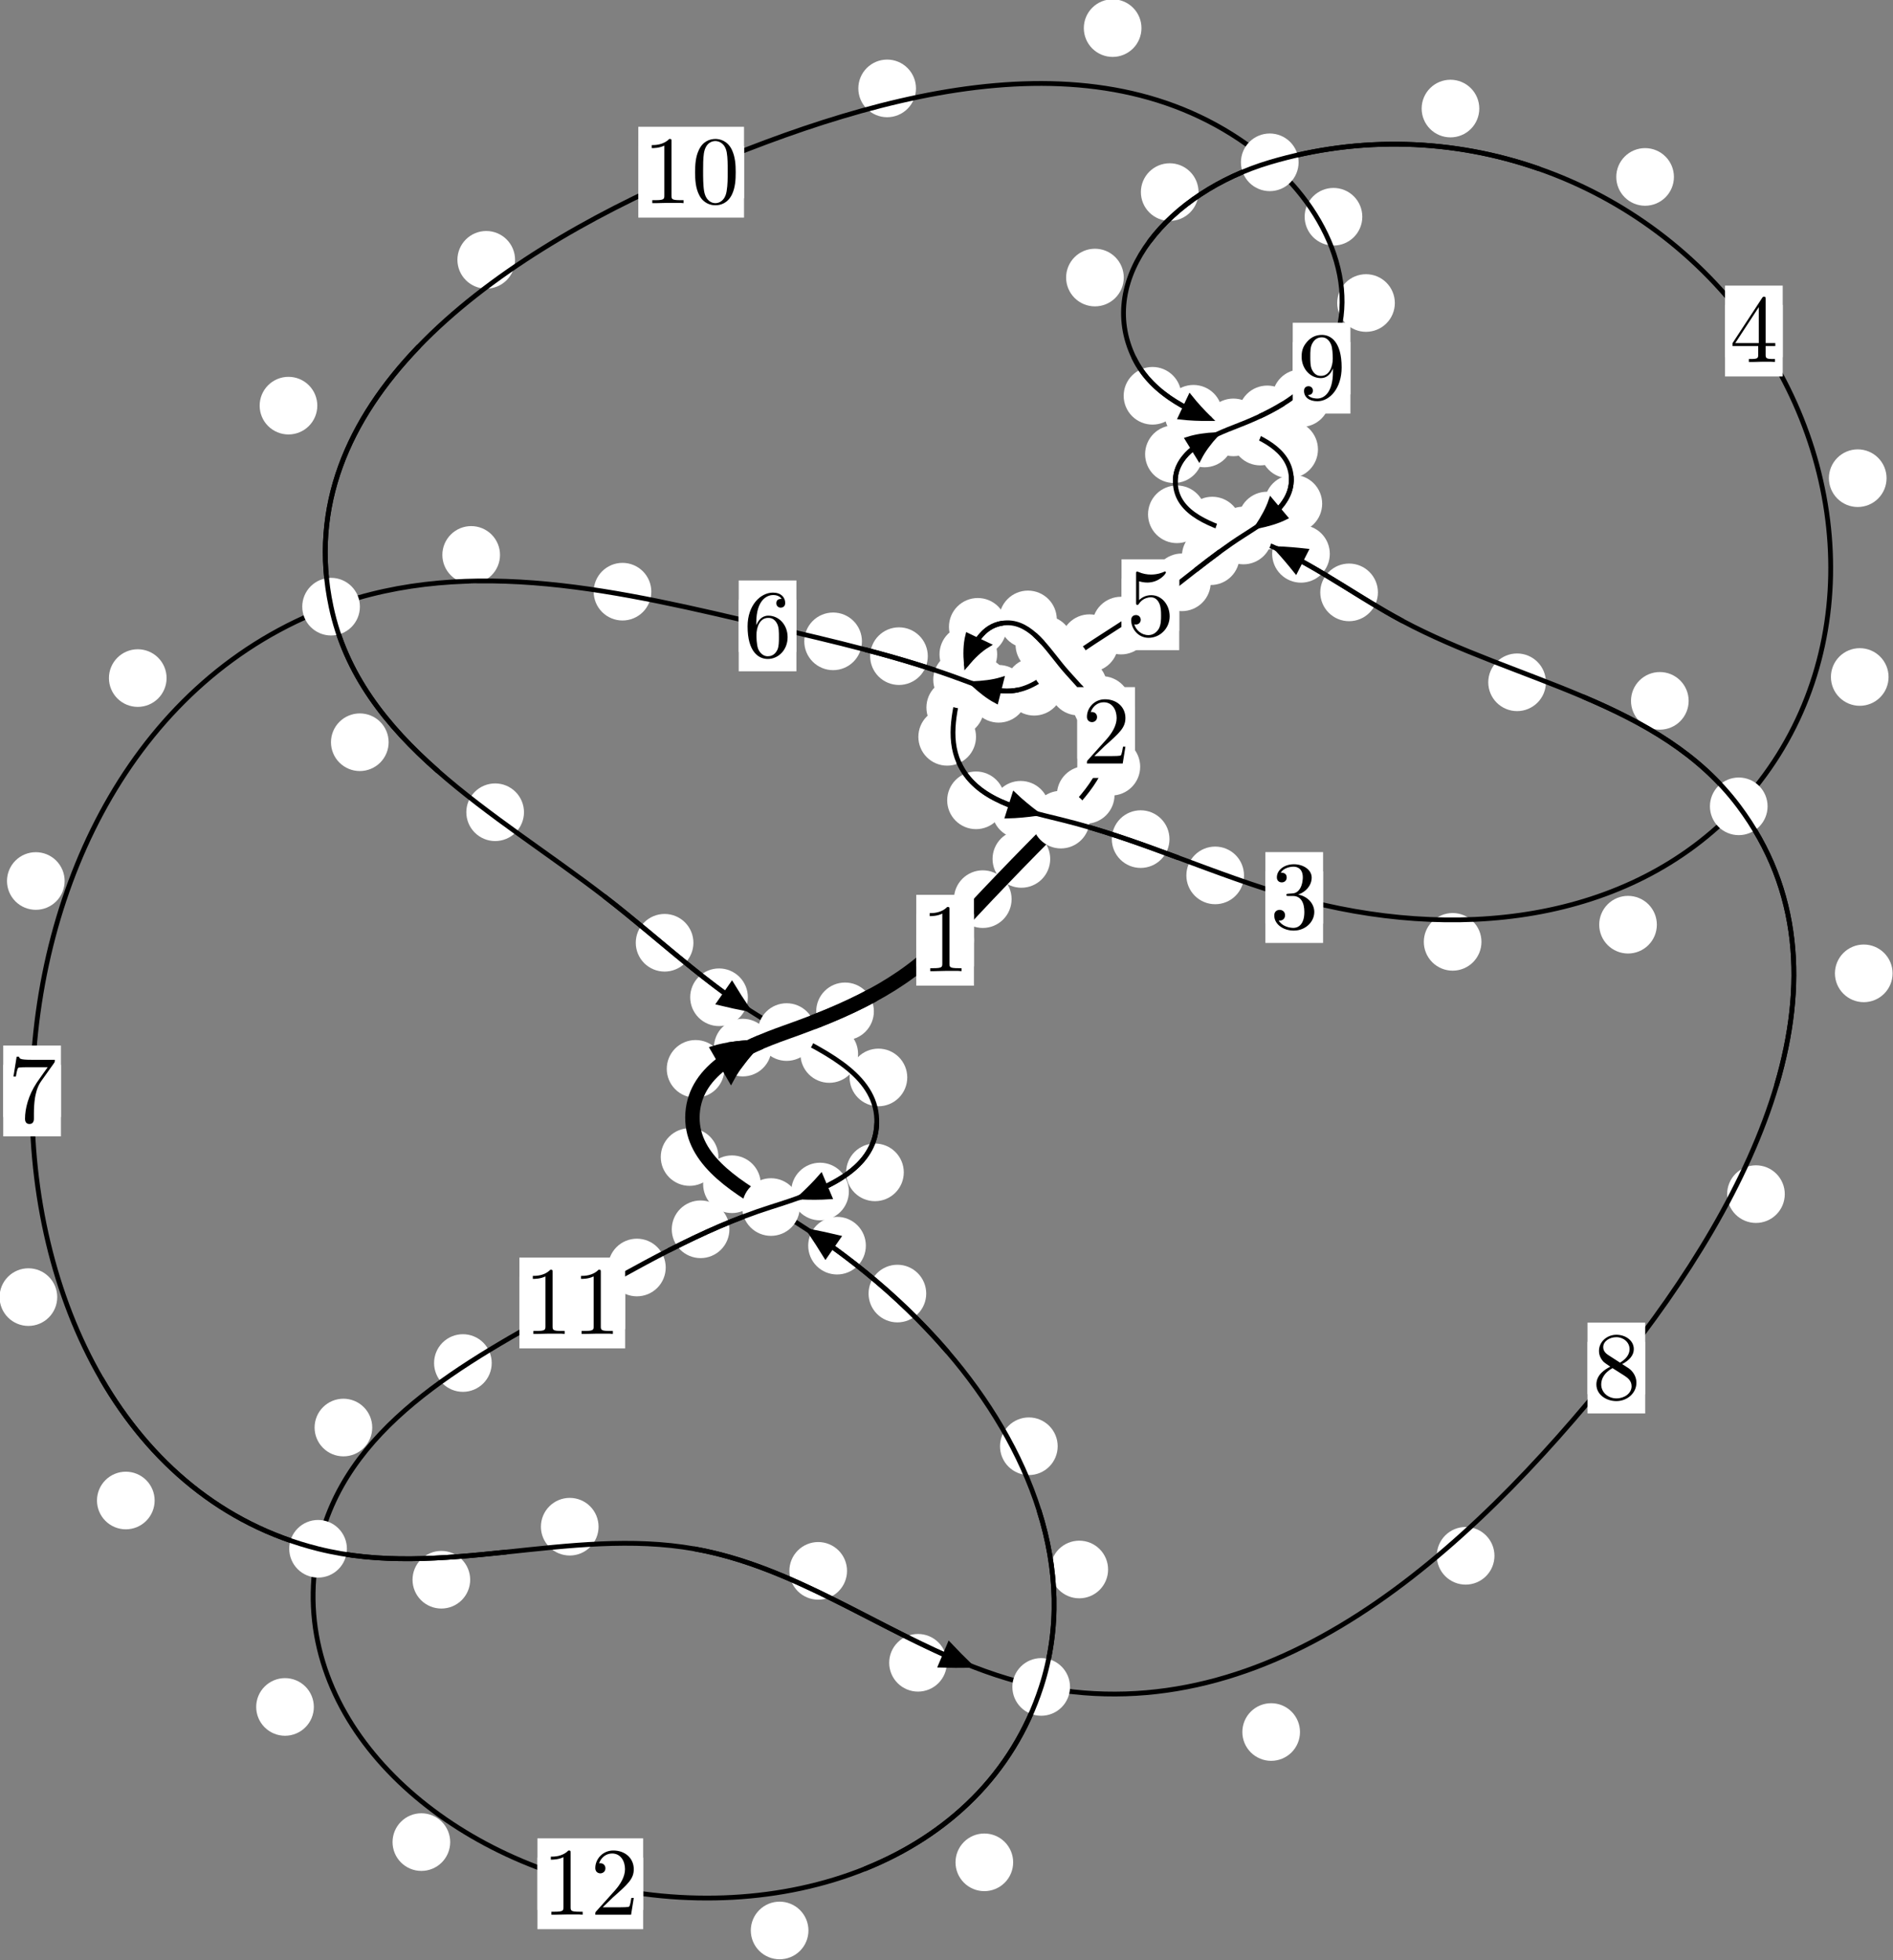 <?xml version="1.0"?>
<!-- Created by MetaPost 1.999 on 2021.07.05:2353 -->
<svg version="1.1" xmlns="http://www.w3.org/2000/svg" xmlns:xlink="http://www.w3.org/1999/xlink" width="196.279" height="203.267" viewBox="0 0 196.279 203.267">
<rect x="0" y="0" width="196.279" height="203.267" fill="#808080" stroke="none"/>
<!-- Original BoundingBox: -110.043610 -118.193024 86.235748 85.074417 -->
  <defs>
    <g transform="scale(0.01,0.01)" id="GLYPHcmr10_48">
      <path style="fill-rule: evenodd;" d="M460 -320C460 -400,455 -480,420 -554C374 -650,292 -666,250 -666C190 -666,117 -640,76 -547C44 -478,39 -400,39 -320C39 -245,43 -155,84 -79C127 2,200 22,249 22C303 22,379 1,423 -94C455 -163,460 -241,460 -320M249 -0C210 -0,151 -25,133 -121C122 -181,122 -273,122 -332C122 -396,122 -462,130 -516C149 -635,224 -644,249 -644C282 -644,348 -626,367 -527C377 -471,377 -395,377 -332C377 -257,377 -189,366 -125C351 -30,294 -0,249 -0"></path>
    </g>
    <g transform="scale(0.01,0.01)" id="GLYPHcmr10_49">
      <path style="fill-rule: evenodd;" d="M294 -640C294 -664,294 -666,271 -666C209 -602,121 -602,89 -602L89 -571C109 -571,168 -571,220 -597L220 -79C220 -43,217 -31,127 -31L95 -31L95 -0L257 -0L130 -3L217 -3L257 -3L297 -3L384 -3L419 -0L419 -31L387 -31C297 -31,294 -42,294 -79"></path>
    </g>
    <g transform="scale(0.01,0.01)" id="GLYPHcmr10_50">
      <path style="fill-rule: evenodd;" d="M127 -77L233 -180C389 -318,449 -372,449 -472C449 -586,359 -666,237 -666C124 -666,50 -574,50 -485C50 -429,100 -429,103 -429C120 -429,155 -441,155 -482C155 -508,137 -534,102 -534C94 -534,92 -534,89 -533C112 -598,166 -635,224 -635C315 -635,358 -554,358 -472C358 -392,308 -313,253 -251L61 -37C50 -26,50 -24,50 -0L421 -0L449 -174L424 -174C419 -144,412 -100,402 -85C395 -77,329 -77,307 -77"></path>
    </g>
    <g transform="scale(0.01,0.01)" id="GLYPHcmr10_51">
      <path style="fill-rule: evenodd;" d="M290 -352C372 -379,430 -449,430 -528C430 -610,342 -666,246 -666C145 -666,69 -606,69 -530C69 -497,91 -478,120 -478C151 -478,171 -500,171 -529C171 -579,124 -579,109 -579C140 -628,206 -641,242 -641C283 -641,338 -619,338 -529C338 -517,336 -459,310 -415C280 -367,246 -364,221 -363C213 -362,189 -360,182 -360C174 -359,167 -358,167 -348C167 -337,174 -337,191 -337L235 -337C317 -337,354 -269,354 -171C354 -35,285 -6,241 -6C198 -6,123 -23,88 -82C123 -77,154 -99,154 -137C154 -173,127 -193,98 -193C74 -193,42 -179,42 -135C42 -44,135 22,244 22C366 22,457 -69,457 -171C457 -253,394 -331,290 -352"></path>
    </g>
    <g transform="scale(0.01,0.01)" id="GLYPHcmr10_52">
      <path style="fill-rule: evenodd;" d="M294 -165L294 -78C294 -42,292 -31,218 -31L197 -31L197 -0L332 -0L238 -3L290 -3L332 -3L374 -3L427 -3L468 -0L468 -31L447 -31C373 -31,371 -42,371 -78L371 -165L471 -165L471 -196L371 -196L371 -651C371 -671,371 -677,355 -677C346 -677,343 -677,335 -665L28 -196L28 -165M300 -196L56 -196L300 -569"></path>
    </g>
    <g transform="scale(0.01,0.01)" id="GLYPHcmr10_53">
      <path style="fill-rule: evenodd;" d="M449 -201C449 -320,367 -420,259 -420C211 -420,168 -404,132 -369L132 -564C152 -558,185 -551,217 -551C340 -551,410 -642,410 -655C410 -661,407 -666,400 -666C399 -666,397 -666,392 -663C372 -654,323 -634,256 -634C216 -634,170 -641,123 -662C115 -665,113 -665,111 -665C101 -665,101 -657,101 -641L101 -345C101 -327,101 -319,115 -319C122 -319,124 -322,128 -328C139 -344,176 -398,257 -398C309 -398,334 -352,342 -334C358 -297,360 -258,360 -208C360 -173,360 -113,336 -71C312 -32,275 -6,229 -6C156 -6,99 -59,82 -118C85 -117,88 -116,99 -116C132 -116,149 -141,149 -165C149 -189,132 -214,99 -214C85 -214,50 -207,50 -161C50 -75,119 22,231 22C347 22,449 -74,449 -201"></path>
    </g>
    <g transform="scale(0.01,0.01)" id="GLYPHcmr10_54">
      <path style="fill-rule: evenodd;" d="M132 -328L132 -352C132 -605,256 -641,307 -641C331 -641,373 -635,395 -601C380 -601,340 -601,340 -556C340 -525,364 -510,386 -510C402 -510,432 -519,432 -558C432 -618,388 -666,305 -666C177 -666,42 -537,42 -316C42 -49,158 22,251 22C362 22,457 -72,457 -204C457 -331,368 -427,257 -427C189 -427,152 -376,132 -328M251 -6C188 -6,158 -66,152 -81C134 -128,134 -208,134 -226C134 -304,166 -404,256 -404C272 -404,318 -404,349 -342C367 -305,367 -254,367 -205C367 -157,367 -107,350 -71C320 -11,274 -6,251 -6"></path>
    </g>
    <g transform="scale(0.01,0.01)" id="GLYPHcmr10_55">
      <path style="fill-rule: evenodd;" d="M476 -609C485 -621,485 -623,485 -644L242 -644C120 -644,118 -657,114 -676L89 -676L56 -470L81 -470C84 -486,93 -549,106 -561C113 -567,191 -567,204 -567L411 -567C400 -551,321 -442,299 -409C209 -274,176 -135,176 -33C176 -23,176 22,222 22C268 22,268 -23,268 -33L268 -84C268 -139,271 -194,279 -248C283 -271,297 -357,341 -419"></path>
    </g>
    <g transform="scale(0.01,0.01)" id="GLYPHcmr10_56">
      <path style="fill-rule: evenodd;" d="M163 -457C117 -487,113 -521,113 -538C113 -599,178 -641,249 -641C322 -641,386 -589,386 -517C386 -460,347 -412,287 -377M309 -362C381 -399,430 -451,430 -517C430 -609,341 -666,250 -666C150 -666,69 -592,69 -499C69 -481,71 -436,113 -389C124 -377,161 -352,186 -335C128 -306,42 -250,42 -151C42 -45,144 22,249 22C362 22,457 -61,457 -168C457 -204,446 -249,408 -291C389 -312,373 -322,309 -362M209 -320L332 -242C360 -223,407 -193,407 -132C407 -58,332 -6,250 -6C164 -6,92 -68,92 -151C92 -209,124 -273,209 -320"></path>
    </g>
    <g transform="scale(0.01,0.01)" id="GLYPHcmr10_57">
      <path style="fill-rule: evenodd;" d="M367 -318L367 -286C367 -52,263 -6,205 -6C188 -6,134 -8,107 -42C151 -42,159 -71,159 -88C159 -119,135 -134,113 -134C97 -134,67 -125,67 -86C67 -19,121 22,206 22C335 22,457 -114,457 -329C457 -598,342 -666,253 -666C198 -666,149 -648,106 -603C65 -558,42 -516,42 -441C42 -316,130 -218,242 -218C303 -218,344 -260,367 -318M243 -241C227 -241,181 -241,150 -304C132 -341,132 -391,132 -440C132 -494,132 -541,153 -578C180 -628,218 -641,253 -641C299 -641,332 -607,349 -562C361 -530,365 -467,365 -421C365 -338,331 -241,243 -241"></path>
    </g>
  </defs>
  <path d="M104.889 93.248C104.889 92.455,104.574 91.695,104.014 91.135C103.454 90.574,102.693 90.259,101.901 90.259C101.108 90.259,100.348 90.574,99.787 91.135C99.227 91.695,98.912 92.455,98.912 93.248C98.912 94.041,99.227 94.801,99.787 95.361C100.348 95.922,101.108 96.237,101.901 96.237C102.693 96.237,103.454 95.922,104.014 95.361C104.574 94.801,104.889 94.041,104.889 93.248Z" style="fill: rgb(100%,100%,100%);stroke: none;"></path>
  <path d="M100.984 97.509C100.984 96.716,100.669 95.956,100.109 95.396C99.548 94.835,98.788 94.52,97.995 94.52C97.203 94.52,96.442 94.835,95.882 95.396C95.321 95.956,95.006 96.716,95.006 97.509C95.006 98.302,95.321 99.062,95.882 99.622C96.442 100.183,97.203 100.498,97.995 100.498C98.788 100.498,99.548 100.183,100.109 99.622C100.669 99.062,100.984 98.302,100.984 97.509Z" style="fill: rgb(100%,100%,100%);stroke: none;"></path>
  <path d="M115.562 82.438C115.562 81.646,115.248 80.886,114.687 80.325C114.127 79.765,113.366 79.45,112.574 79.45C111.781 79.45,111.021 79.765,110.46 80.325C109.9 80.886,109.585 81.646,109.585 82.438C109.585 83.231,109.9 83.991,110.46 84.552C111.021 85.112,111.781 85.427,112.574 85.427C113.366 85.427,114.127 85.112,114.687 84.552C115.248 83.991,115.562 83.231,115.562 82.438Z" style="fill: rgb(100%,100%,100%);stroke: none;"></path>
  <path d="M108.892 89.077C108.892 88.285,108.577 87.524,108.017 86.964C107.456 86.404,106.696 86.089,105.903 86.089C105.111 86.089,104.35 86.404,103.79 86.964C103.23 87.524,102.915 88.285,102.915 89.077C102.915 89.87,103.23 90.63,103.79 91.191C104.35 91.751,105.111 92.066,105.903 92.066C106.696 92.066,107.456 91.751,108.017 91.191C108.577 90.63,108.892 89.87,108.892 89.077Z" style="fill: rgb(100%,100%,100%);stroke: none;"></path>
  <path d="M117.244 73.112C117.244 72.32,116.93 71.559,116.369 70.999C115.809 70.439,115.048 70.124,114.256 70.124C113.463 70.124,112.703 70.439,112.142 70.999C111.582 71.559,111.267 72.32,111.267 73.112C111.267 73.905,111.582 74.665,112.142 75.226C112.703 75.786,113.463 76.101,114.256 76.101C115.048 76.101,115.809 75.786,116.369 75.226C116.93 74.665,117.244 73.905,117.244 73.112Z" style="fill: rgb(100%,100%,100%);stroke: none;"></path>
  <path d="M118.221 79.514C118.221 78.721,117.906 77.961,117.346 77.401C116.785 76.84,116.025 76.525,115.232 76.525C114.44 76.525,113.679 76.84,113.119 77.401C112.558 77.961,112.243 78.721,112.243 79.514C112.243 80.307,112.558 81.067,113.119 81.627C113.679 82.188,114.44 82.503,115.232 82.503C116.025 82.503,116.785 82.188,117.346 81.627C117.906 81.067,118.221 80.307,118.221 79.514Z" style="fill: rgb(100%,100%,100%);stroke: none;"></path>
  <path d="M111.276 66.85C111.276 66.058,110.961 65.297,110.401 64.737C109.84 64.177,109.08 63.862,108.288 63.862C107.495 63.862,106.735 64.177,106.174 64.737C105.614 65.297,105.299 66.058,105.299 66.85C105.299 67.643,105.614 68.403,106.174 68.964C106.735 69.524,107.495 69.839,108.288 69.839C109.08 69.839,109.84 69.524,110.401 68.964C110.961 68.403,111.276 67.643,111.276 66.85Z" style="fill: rgb(100%,100%,100%);stroke: none;"></path>
  <path d="M114.792 71.202C114.792 70.409,114.477 69.649,113.917 69.088C113.356 68.528,112.596 68.213,111.803 68.213C111.011 68.213,110.25 68.528,109.69 69.088C109.129 69.649,108.815 70.409,108.815 71.202C108.815 71.994,109.129 72.755,109.69 73.315C110.25 73.876,111.011 74.191,111.803 74.191C112.596 74.191,113.356 73.876,113.917 73.315C114.477 72.755,114.792 71.994,114.792 71.202Z" style="fill: rgb(100%,100%,100%);stroke: none;"></path>
  <path d="M104.372 65.008C104.372 64.215,104.057 63.455,103.497 62.895C102.936 62.334,102.176 62.019,101.384 62.019C100.591 62.019,99.831 62.334,99.27 62.895C98.71 63.455,98.395 64.215,98.395 65.008C98.395 65.801,98.71 66.561,99.27 67.121C99.831 67.682,100.591 67.997,101.384 67.997C102.176 67.997,102.936 67.682,103.497 67.121C104.057 66.561,104.372 65.801,104.372 65.008Z" style="fill: rgb(100%,100%,100%);stroke: none;"></path>
  <path d="M109.575 64.239C109.575 63.446,109.26 62.686,108.699 62.125C108.139 61.565,107.379 61.25,106.586 61.25C105.793 61.25,105.033 61.565,104.473 62.125C103.912 62.686,103.597 63.446,103.597 64.239C103.597 65.031,103.912 65.792,104.473 66.352C105.033 66.913,105.793 67.228,106.586 67.228C107.379 67.228,108.139 66.913,108.699 66.352C109.26 65.792,109.575 65.031,109.575 64.239Z" style="fill: rgb(100%,100%,100%);stroke: none;"></path>
  <path d="M102.034 73.375C102.034 72.582,101.719 71.822,101.159 71.261C100.598 70.701,99.838 70.386,99.045 70.386C98.253 70.386,97.493 70.701,96.932 71.261C96.372 71.822,96.057 72.582,96.057 73.375C96.057 74.167,96.372 74.928,96.932 75.488C97.493 76.049,98.253 76.363,99.045 76.363C99.838 76.363,100.598 76.049,101.159 75.488C101.719 74.928,102.034 74.167,102.034 73.375Z" style="fill: rgb(100%,100%,100%);stroke: none;"></path>
  <path d="M103.392 67.857C103.392 67.065,103.077 66.304,102.517 65.744C101.956 65.183,101.196 64.869,100.403 64.869C99.611 64.869,98.85 65.183,98.29 65.744C97.729 66.304,97.415 67.065,97.415 67.857C97.415 68.65,97.729 69.41,98.29 69.971C98.85 70.531,99.611 70.846,100.403 70.846C101.196 70.846,101.956 70.531,102.517 69.971C103.077 69.41,103.392 68.65,103.392 67.857Z" style="fill: rgb(100%,100%,100%);stroke: none;"></path>
  <path d="M104.188 83C104.188 82.207,103.873 81.447,103.313 80.887C102.752 80.326,101.992 80.011,101.199 80.011C100.407 80.011,99.647 80.326,99.086 80.887C98.526 81.447,98.211 82.207,98.211 83C98.211 83.793,98.526 84.553,99.086 85.113C99.647 85.674,100.407 85.989,101.199 85.989C101.992 85.989,102.752 85.674,103.313 85.113C103.873 84.553,104.188 83.793,104.188 83Z" style="fill: rgb(100%,100%,100%);stroke: none;"></path>
  <path d="M101.2 76.415C101.2 75.623,100.885 74.862,100.324 74.302C99.764 73.742,99.004 73.427,98.211 73.427C97.418 73.427,96.658 73.742,96.098 74.302C95.537 74.862,95.222 75.623,95.222 76.415C95.222 77.208,95.537 77.968,96.098 78.529C96.658 79.089,97.418 79.404,98.211 79.404C99.004 79.404,99.764 79.089,100.324 78.529C100.885 77.968,101.2 77.208,101.2 76.415Z" style="fill: rgb(100%,100%,100%);stroke: none;"></path>
  <path d="M121.259 87.023C121.259 86.23,120.944 85.47,120.383 84.909C119.823 84.349,119.063 84.034,118.27 84.034C117.477 84.034,116.717 84.349,116.157 84.909C115.596 85.47,115.281 86.23,115.281 87.023C115.281 87.815,115.596 88.576,116.157 89.136C116.717 89.697,117.477 90.011,118.27 90.011C119.063 90.011,119.823 89.697,120.383 89.136C120.944 88.576,121.259 87.815,121.259 87.023Z" style="fill: rgb(100%,100%,100%);stroke: none;"></path>
  <path d="M108.816 83.979C108.816 83.187,108.501 82.427,107.94 81.866C107.38 81.306,106.62 80.991,105.827 80.991C105.034 80.991,104.274 81.306,103.714 81.866C103.153 82.427,102.838 83.187,102.838 83.979C102.838 84.772,103.153 85.532,103.714 86.093C104.274 86.653,105.034 86.968,105.827 86.968C106.62 86.968,107.38 86.653,107.94 86.093C108.501 85.532,108.816 84.772,108.816 83.979Z" style="fill: rgb(100%,100%,100%);stroke: none;"></path>
  <path d="M153.608 97.678C153.608 96.885,153.293 96.125,152.733 95.564C152.172 95.004,151.412 94.689,150.619 94.689C149.827 94.689,149.067 95.004,148.506 95.564C147.946 96.125,147.631 96.885,147.631 97.678C147.631 98.47,147.946 99.231,148.506 99.791C149.067 100.352,149.827 100.667,150.619 100.667C151.412 100.667,152.172 100.352,152.733 99.791C153.293 99.231,153.608 98.47,153.608 97.678Z" style="fill: rgb(100%,100%,100%);stroke: none;"></path>
  <path d="M128.987 90.786C128.987 89.993,128.672 89.233,128.112 88.672C127.551 88.112,126.791 87.797,125.999 87.797C125.206 87.797,124.446 88.112,123.885 88.672C123.325 89.233,123.01 89.993,123.01 90.786C123.01 91.578,123.325 92.339,123.885 92.899C124.446 93.46,125.206 93.774,125.999 93.774C126.791 93.774,127.551 93.46,128.112 92.899C128.672 92.339,128.987 91.578,128.987 90.786Z" style="fill: rgb(100%,100%,100%);stroke: none;"></path>
  <path d="M195.82 70.208C195.82 69.416,195.505 68.656,194.945 68.095C194.385 67.535,193.624 67.22,192.832 67.22C192.039 67.22,191.279 67.535,190.718 68.095C190.158 68.656,189.843 69.416,189.843 70.208C189.843 71.001,190.158 71.761,190.718 72.322C191.279 72.882,192.039 73.197,192.832 73.197C193.624 73.197,194.385 72.882,194.945 72.322C195.505 71.761,195.82 71.001,195.82 70.208Z" style="fill: rgb(100%,100%,100%);stroke: none;"></path>
  <path d="M171.794 95.898C171.794 95.105,171.479 94.345,170.919 93.785C170.358 93.224,169.598 92.909,168.805 92.909C168.013 92.909,167.253 93.224,166.692 93.785C166.132 94.345,165.817 95.105,165.817 95.898C165.817 96.691,166.132 97.451,166.692 98.011C167.253 98.572,168.013 98.887,168.805 98.887C169.598 98.887,170.358 98.572,170.919 98.011C171.479 97.451,171.794 96.691,171.794 95.898Z" style="fill: rgb(100%,100%,100%);stroke: none;"></path>
  <path d="M173.564 18.349C173.564 17.557,173.249 16.796,172.688 16.236C172.128 15.675,171.368 15.36,170.575 15.36C169.782 15.36,169.022 15.675,168.462 16.236C167.901 16.796,167.586 17.557,167.586 18.349C167.586 19.142,167.901 19.902,168.462 20.463C169.022 21.023,169.782 21.338,170.575 21.338C171.368 21.338,172.128 21.023,172.688 20.463C173.249 19.902,173.564 19.142,173.564 18.349Z" style="fill: rgb(100%,100%,100%);stroke: none;"></path>
  <path d="M195.611 49.592C195.611 48.799,195.296 48.039,194.736 47.478C194.175 46.918,193.415 46.603,192.622 46.603C191.83 46.603,191.07 46.918,190.509 47.478C189.949 48.039,189.634 48.799,189.634 49.592C189.634 50.384,189.949 51.145,190.509 51.705C191.07 52.265,191.83 52.58,192.622 52.58C193.415 52.58,194.175 52.265,194.736 51.705C195.296 51.145,195.611 50.384,195.611 49.592Z" style="fill: rgb(100%,100%,100%);stroke: none;"></path>
  <path d="M124.272 19.92C124.272 19.128,123.957 18.368,123.396 17.807C122.836 17.247,122.076 16.932,121.283 16.932C120.49 16.932,119.73 17.247,119.17 17.807C118.609 18.368,118.294 19.128,118.294 19.92C118.294 20.713,118.609 21.473,119.17 22.034C119.73 22.594,120.49 22.909,121.283 22.909C122.076 22.909,122.836 22.594,123.396 22.034C123.957 21.473,124.272 20.713,124.272 19.92Z" style="fill: rgb(100%,100%,100%);stroke: none;"></path>
  <path d="M153.383 11.258C153.383 10.466,153.068 9.706,152.508 9.145C151.947 8.585,151.187 8.27,150.394 8.27C149.602 8.27,148.841 8.585,148.281 9.145C147.721 9.706,147.406 10.466,147.406 11.258C147.406 12.051,147.721 12.811,148.281 13.372C148.841 13.932,149.602 14.247,150.394 14.247C151.187 14.247,151.947 13.932,152.508 13.372C153.068 12.811,153.383 12.051,153.383 11.258Z" style="fill: rgb(100%,100%,100%);stroke: none;"></path>
  <path d="M122.489 41.046C122.489 40.254,122.174 39.493,121.613 38.933C121.053 38.372,120.293 38.057,119.5 38.057C118.707 38.057,117.947 38.372,117.387 38.933C116.826 39.493,116.511 40.254,116.511 41.046C116.511 41.839,116.826 42.599,117.387 43.16C117.947 43.72,118.707 44.035,119.5 44.035C120.293 44.035,121.053 43.72,121.613 43.16C122.174 42.599,122.489 41.839,122.489 41.046Z" style="fill: rgb(100%,100%,100%);stroke: none;"></path>
  <path d="M116.52 28.784C116.52 27.991,116.205 27.231,115.645 26.671C115.084 26.11,114.324 25.795,113.531 25.795C112.739 25.795,111.978 26.11,111.418 26.671C110.857 27.231,110.542 27.991,110.542 28.784C110.542 29.577,110.857 30.337,111.418 30.897C111.978 31.458,112.739 31.773,113.531 31.773C114.324 31.773,115.084 31.458,115.645 30.897C116.205 30.337,116.52 29.577,116.52 28.784Z" style="fill: rgb(100%,100%,100%);stroke: none;"></path>
  <path d="M133.665 45.276C133.665 44.484,133.35 43.723,132.79 43.163C132.229 42.602,131.469 42.288,130.676 42.288C129.884 42.288,129.123 42.602,128.563 43.163C128.002 43.723,127.688 44.484,127.688 45.276C127.688 46.069,128.002 46.829,128.563 47.39C129.123 47.95,129.884 48.265,130.676 48.265C131.469 48.265,132.229 47.95,132.79 47.39C133.35 46.829,133.665 46.069,133.665 45.276Z" style="fill: rgb(100%,100%,100%);stroke: none;"></path>
  <path d="M126.733 42.911C126.733 42.118,126.418 41.358,125.858 40.797C125.297 40.237,124.537 39.922,123.745 39.922C122.952 39.922,122.192 40.237,121.631 40.797C121.071 41.358,120.756 42.118,120.756 42.911C120.756 43.703,121.071 44.464,121.631 45.024C122.192 45.585,122.952 45.899,123.745 45.899C124.537 45.899,125.297 45.585,125.858 45.024C126.418 44.464,126.733 43.703,126.733 42.911Z" style="fill: rgb(100%,100%,100%);stroke: none;"></path>
  <path d="M137.091 52.237C137.091 51.444,136.776 50.684,136.216 50.124C135.655 49.563,134.895 49.248,134.102 49.248C133.31 49.248,132.55 49.563,131.989 50.124C131.429 50.684,131.114 51.444,131.114 52.237C131.114 53.03,131.429 53.79,131.989 54.35C132.55 54.911,133.31 55.226,134.102 55.226C134.895 55.226,135.655 54.911,136.216 54.35C136.776 53.79,137.091 53.03,137.091 52.237Z" style="fill: rgb(100%,100%,100%);stroke: none;"></path>
  <path d="M136.655 46.612C136.655 45.82,136.34 45.06,135.779 44.499C135.219 43.939,134.458 43.624,133.666 43.624C132.873 43.624,132.113 43.939,131.552 44.499C130.992 45.06,130.677 45.82,130.677 46.612C130.677 47.405,130.992 48.165,131.552 48.726C132.113 49.286,132.873 49.601,133.666 49.601C134.458 49.601,135.219 49.286,135.779 48.726C136.34 48.165,136.655 47.405,136.655 46.612Z" style="fill: rgb(100%,100%,100%);stroke: none;"></path>
  <path d="M128.525 57.682C128.525 56.89,128.211 56.129,127.65 55.569C127.09 55.008,126.329 54.693,125.537 54.693C124.744 54.693,123.984 55.008,123.423 55.569C122.863 56.129,122.548 56.89,122.548 57.682C122.548 58.475,122.863 59.235,123.423 59.796C123.984 60.356,124.744 60.671,125.537 60.671C126.329 60.671,127.09 60.356,127.65 59.796C128.211 59.235,128.525 58.475,128.525 57.682Z" style="fill: rgb(100%,100%,100%);stroke: none;"></path>
  <path d="M134.361 53.986C134.361 53.193,134.046 52.433,133.486 51.872C132.925 51.312,132.165 50.997,131.373 50.997C130.58 50.997,129.82 51.312,129.259 51.872C128.699 52.433,128.384 53.193,128.384 53.986C128.384 54.778,128.699 55.539,129.259 56.099C129.82 56.66,130.58 56.975,131.373 56.975C132.165 56.975,132.925 56.66,133.486 56.099C134.046 55.539,134.361 54.778,134.361 53.986Z" style="fill: rgb(100%,100%,100%);stroke: none;"></path>
  <path d="M119.226 64.878C119.226 64.085,118.911 63.325,118.351 62.765C117.79 62.204,117.03 61.889,116.237 61.889C115.445 61.889,114.685 62.204,114.124 62.765C113.564 63.325,113.249 64.085,113.249 64.878C113.249 65.671,113.564 66.431,114.124 66.991C114.685 67.552,115.445 67.867,116.237 67.867C117.03 67.867,117.79 67.552,118.351 66.991C118.911 66.431,119.226 65.671,119.226 64.878Z" style="fill: rgb(100%,100%,100%);stroke: none;"></path>
  <path d="M125.536 60.391C125.536 59.598,125.221 58.838,124.661 58.277C124.1 57.717,123.34 57.402,122.547 57.402C121.755 57.402,120.995 57.717,120.434 58.277C119.874 58.838,119.559 59.598,119.559 60.391C119.559 61.183,119.874 61.944,120.434 62.504C120.995 63.064,121.755 63.379,122.547 63.379C123.34 63.379,124.1 63.064,124.661 62.504C125.221 61.944,125.536 61.183,125.536 60.391Z" style="fill: rgb(100%,100%,100%);stroke: none;"></path>
  <path d="M111.595 70.036C111.595 69.244,111.28 68.484,110.719 67.923C110.159 67.363,109.399 67.048,108.606 67.048C107.813 67.048,107.053 67.363,106.493 67.923C105.932 68.484,105.617 69.244,105.617 70.036C105.617 70.829,105.932 71.589,106.493 72.15C107.053 72.71,107.813 73.025,108.606 73.025C109.399 73.025,110.159 72.71,110.719 72.15C111.28 71.589,111.595 70.829,111.595 70.036Z" style="fill: rgb(100%,100%,100%);stroke: none;"></path>
  <path d="M115.953 66.702C115.953 65.909,115.638 65.149,115.077 64.589C114.517 64.028,113.757 63.713,112.964 63.713C112.171 63.713,111.411 64.028,110.851 64.589C110.29 65.149,109.975 65.909,109.975 66.702C109.975 67.495,110.29 68.255,110.851 68.815C111.411 69.376,112.171 69.691,112.964 69.691C113.757 69.691,114.517 69.376,115.077 68.815C115.638 68.255,115.953 67.495,115.953 66.702Z" style="fill: rgb(100%,100%,100%);stroke: none;"></path>
  <path d="M106.534 71.952C106.534 71.159,106.219 70.399,105.659 69.839C105.098 69.278,104.338 68.963,103.545 68.963C102.753 68.963,101.993 69.278,101.432 69.839C100.872 70.399,100.557 71.159,100.557 71.952C100.557 72.745,100.872 73.505,101.432 74.065C101.993 74.626,102.753 74.941,103.545 74.941C104.338 74.941,105.098 74.626,105.659 74.065C106.219 73.505,106.534 72.745,106.534 71.952Z" style="fill: rgb(100%,100%,100%);stroke: none;"></path>
  <path d="M110.217 71.222C110.217 70.429,109.902 69.669,109.342 69.108C108.781 68.548,108.021 68.233,107.229 68.233C106.436 68.233,105.676 68.548,105.115 69.108C104.555 69.669,104.24 70.429,104.24 71.222C104.24 72.014,104.555 72.774,105.115 73.335C105.676 73.895,106.436 74.21,107.229 74.21C108.021 74.21,108.781 73.895,109.342 73.335C109.902 72.774,110.217 72.014,110.217 71.222Z" style="fill: rgb(100%,100%,100%);stroke: none;"></path>
  <path d="M96.2 68.048C96.2 67.255,95.885 66.495,95.324 65.934C94.764 65.374,94.004 65.059,93.211 65.059C92.418 65.059,91.658 65.374,91.098 65.934C90.537 66.495,90.222 67.255,90.222 68.048C90.222 68.84,90.537 69.6,91.098 70.161C91.658 70.721,92.418 71.036,93.211 71.036C94.004 71.036,94.764 70.721,95.324 70.161C95.885 69.6,96.2 68.84,96.2 68.048Z" style="fill: rgb(100%,100%,100%);stroke: none;"></path>
  <path d="M104.608 71.182C104.608 70.39,104.293 69.629,103.733 69.069C103.172 68.508,102.412 68.193,101.62 68.193C100.827 68.193,100.067 68.508,99.506 69.069C98.946 69.629,98.631 70.39,98.631 71.182C98.631 71.975,98.946 72.735,99.506 73.296C100.067 73.856,100.827 74.171,101.62 74.171C102.412 74.171,103.172 73.856,103.733 73.296C104.293 72.735,104.608 71.975,104.608 71.182Z" style="fill: rgb(100%,100%,100%);stroke: none;"></path>
  <path d="M67.533 61.361C67.533 60.569,67.218 59.809,66.658 59.248C66.097 58.688,65.337 58.373,64.544 58.373C63.752 58.373,62.991 58.688,62.431 59.248C61.871 59.809,61.556 60.569,61.556 61.361C61.556 62.154,61.871 62.914,62.431 63.475C62.991 64.035,63.752 64.35,64.544 64.35C65.337 64.35,66.097 64.035,66.658 63.475C67.218 62.914,67.533 62.154,67.533 61.361Z" style="fill: rgb(100%,100%,100%);stroke: none;"></path>
  <path d="M89.371 66.511C89.371 65.719,89.056 64.959,88.495 64.398C87.935 63.838,87.175 63.523,86.382 63.523C85.589 63.523,84.829 63.838,84.269 64.398C83.708 64.959,83.393 65.719,83.393 66.511C83.393 67.304,83.708 68.064,84.269 68.625C84.829 69.185,85.589 69.5,86.382 69.5C87.175 69.5,87.935 69.185,88.495 68.625C89.056 68.064,89.371 67.304,89.371 66.511Z" style="fill: rgb(100%,100%,100%);stroke: none;"></path>
  <path d="M17.273 70.322C17.273 69.529,16.958 68.769,16.397 68.208C15.837 67.648,15.077 67.333,14.284 67.333C13.491 67.333,12.731 67.648,12.171 68.208C11.61 68.769,11.295 69.529,11.295 70.322C11.295 71.114,11.61 71.874,12.171 72.435C12.731 72.995,13.491 73.31,14.284 73.31C15.077 73.31,15.837 72.995,16.397 72.435C16.958 71.874,17.273 71.114,17.273 70.322Z" style="fill: rgb(100%,100%,100%);stroke: none;"></path>
  <path d="M51.844 57.549C51.844 56.756,51.529 55.996,50.969 55.435C50.408 54.875,49.648 54.56,48.856 54.56C48.063 54.56,47.303 54.875,46.742 55.435C46.182 55.996,45.867 56.756,45.867 57.549C45.867 58.341,46.182 59.101,46.742 59.662C47.303 60.222,48.063 60.537,48.856 60.537C49.648 60.537,50.408 60.222,50.969 59.662C51.529 59.101,51.844 58.341,51.844 57.549Z" style="fill: rgb(100%,100%,100%);stroke: none;"></path>
  <path d="M5.934 134.52C5.934 133.728,5.619 132.967,5.058 132.407C4.498 131.846,3.738 131.531,2.945 131.531C2.152 131.531,1.392 131.846,0.832 132.407C0.271 132.967,-0.044 133.728,-0.044 134.52C-0.044 135.313,0.271 136.073,0.832 136.634C1.392 137.194,2.152 137.509,2.945 137.509C3.738 137.509,4.498 137.194,5.058 136.634C5.619 136.073,5.934 135.313,5.934 134.52Z" style="fill: rgb(100%,100%,100%);stroke: none;"></path>
  <path d="M6.702 91.366C6.702 90.574,6.387 89.813,5.827 89.253C5.267 88.692,4.506 88.378,3.714 88.378C2.921 88.378,2.161 88.692,1.6 89.253C1.04 89.813,0.725 90.574,0.725 91.366C0.725 92.159,1.04 92.919,1.6 93.48C2.161 94.04,2.921 94.355,3.714 94.355C4.506 94.355,5.267 94.04,5.827 93.48C6.387 92.919,6.702 92.159,6.702 91.366Z" style="fill: rgb(100%,100%,100%);stroke: none;"></path>
  <path d="M48.751 163.831C48.751 163.038,48.436 162.278,47.876 161.717C47.315 161.157,46.555 160.842,45.762 160.842C44.97 160.842,44.209 161.157,43.649 161.717C43.089 162.278,42.774 163.038,42.774 163.831C42.774 164.623,43.089 165.383,43.649 165.944C44.209 166.504,44.97 166.819,45.762 166.819C46.555 166.819,47.315 166.504,47.876 165.944C48.436 165.383,48.751 164.623,48.751 163.831Z" style="fill: rgb(100%,100%,100%);stroke: none;"></path>
  <path d="M16.034 155.614C16.034 154.821,15.719 154.061,15.158 153.5C14.598 152.94,13.838 152.625,13.045 152.625C12.252 152.625,11.492 152.94,10.932 153.5C10.371 154.061,10.056 154.821,10.056 155.614C10.056 156.406,10.371 157.167,10.932 157.727C11.492 158.288,12.252 158.602,13.045 158.602C13.838 158.602,14.598 158.288,15.158 157.727C15.719 157.167,16.034 156.406,16.034 155.614Z" style="fill: rgb(100%,100%,100%);stroke: none;"></path>
  <path d="M87.826 162.91C87.826 162.117,87.511 161.357,86.951 160.796C86.39 160.236,85.63 159.921,84.837 159.921C84.045 159.921,83.284 160.236,82.724 160.796C82.163 161.357,81.848 162.117,81.848 162.91C81.848 163.702,82.163 164.462,82.724 165.023C83.284 165.583,84.045 165.898,84.837 165.898C85.63 165.898,86.39 165.583,86.951 165.023C87.511 164.462,87.826 163.702,87.826 162.91Z" style="fill: rgb(100%,100%,100%);stroke: none;"></path>
  <path d="M62.063 158.331C62.063 157.538,61.748 156.778,61.188 156.217C60.628 155.657,59.867 155.342,59.075 155.342C58.282 155.342,57.522 155.657,56.961 156.217C56.401 156.778,56.086 157.538,56.086 158.331C56.086 159.123,56.401 159.884,56.961 160.444C57.522 161.004,58.282 161.319,59.075 161.319C59.867 161.319,60.628 161.004,61.188 160.444C61.748 159.884,62.063 159.123,62.063 158.331Z" style="fill: rgb(100%,100%,100%);stroke: none;"></path>
  <path d="M134.792 179.624C134.792 178.831,134.477 178.071,133.917 177.51C133.356 176.95,132.596 176.635,131.803 176.635C131.011 176.635,130.251 176.95,129.69 177.51C129.13 178.071,128.815 178.831,128.815 179.624C128.815 180.416,129.13 181.176,129.69 181.737C130.251 182.297,131.011 182.612,131.803 182.612C132.596 182.612,133.356 182.297,133.917 181.737C134.477 181.176,134.792 180.416,134.792 179.624Z" style="fill: rgb(100%,100%,100%);stroke: none;"></path>
  <path d="M98.175 172.444C98.175 171.651,97.86 170.891,97.299 170.33C96.739 169.77,95.979 169.455,95.186 169.455C94.393 169.455,93.633 169.77,93.073 170.33C92.512 170.891,92.197 171.651,92.197 172.444C92.197 173.236,92.512 173.996,93.073 174.557C93.633 175.117,94.393 175.432,95.186 175.432C95.979 175.432,96.739 175.117,97.299 174.557C97.86 173.996,98.175 173.236,98.175 172.444Z" style="fill: rgb(100%,100%,100%);stroke: none;"></path>
  <path d="M185.058 123.839C185.058 123.047,184.744 122.287,184.183 121.726C183.623 121.166,182.862 120.851,182.07 120.851C181.277 120.851,180.517 121.166,179.956 121.726C179.396 122.287,179.081 123.047,179.081 123.839C179.081 124.632,179.396 125.392,179.956 125.953C180.517 126.513,181.277 126.828,182.07 126.828C182.862 126.828,183.623 126.513,184.183 125.953C184.744 125.392,185.058 124.632,185.058 123.839Z" style="fill: rgb(100%,100%,100%);stroke: none;"></path>
  <path d="M154.955 161.348C154.955 160.555,154.64 159.795,154.079 159.234C153.519 158.674,152.759 158.359,151.966 158.359C151.173 158.359,150.413 158.674,149.853 159.234C149.292 159.795,148.977 160.555,148.977 161.348C148.977 162.14,149.292 162.9,149.853 163.461C150.413 164.021,151.173 164.336,151.966 164.336C152.759 164.336,153.519 164.021,154.079 163.461C154.64 162.9,154.955 162.14,154.955 161.348Z" style="fill: rgb(100%,100%,100%);stroke: none;"></path>
  <path d="M175.091 72.685C175.091 71.892,174.776 71.132,174.215 70.571C173.655 70.011,172.895 69.696,172.102 69.696C171.309 69.696,170.549 70.011,169.989 70.571C169.428 71.132,169.113 71.892,169.113 72.685C169.113 73.477,169.428 74.238,169.989 74.798C170.549 75.358,171.309 75.673,172.102 75.673C172.895 75.673,173.655 75.358,174.215 74.798C174.776 74.238,175.091 73.477,175.091 72.685Z" style="fill: rgb(100%,100%,100%);stroke: none;"></path>
  <path d="M196.236 100.944C196.236 100.151,195.921 99.391,195.36 98.831C194.8 98.27,194.04 97.955,193.247 97.955C192.454 97.955,191.694 98.27,191.134 98.831C190.573 99.391,190.258 100.151,190.258 100.944C190.258 101.737,190.573 102.497,191.134 103.057C191.694 103.618,192.454 103.933,193.247 103.933C194.04 103.933,194.8 103.618,195.36 103.057C195.921 102.497,196.236 101.737,196.236 100.944Z" style="fill: rgb(100%,100%,100%);stroke: none;"></path>
  <path d="M142.872 61.434C142.872 60.641,142.557 59.881,141.996 59.321C141.436 58.76,140.676 58.445,139.883 58.445C139.09 58.445,138.33 58.76,137.77 59.321C137.209 59.881,136.894 60.641,136.894 61.434C136.894 62.227,137.209 62.987,137.77 63.547C138.33 64.108,139.09 64.423,139.883 64.423C140.676 64.423,141.436 64.108,141.996 63.547C142.557 62.987,142.872 62.227,142.872 61.434Z" style="fill: rgb(100%,100%,100%);stroke: none;"></path>
  <path d="M160.291 70.759C160.291 69.966,159.976 69.206,159.415 68.646C158.855 68.085,158.094 67.77,157.302 67.77C156.509 67.77,155.749 68.085,155.188 68.646C154.628 69.206,154.313 69.966,154.313 70.759C154.313 71.552,154.628 72.312,155.188 72.872C155.749 73.433,156.509 73.748,157.302 73.748C158.094 73.748,158.855 73.433,159.415 72.872C159.976 72.312,160.291 71.552,160.291 70.759Z" style="fill: rgb(100%,100%,100%);stroke: none;"></path>
  <path d="M128.686 54.505C128.686 53.713,128.371 52.953,127.811 52.392C127.25 51.832,126.49 51.517,125.697 51.517C124.905 51.517,124.145 51.832,123.584 52.392C123.024 52.953,122.709 53.713,122.709 54.505C122.709 55.298,123.024 56.058,123.584 56.619C124.145 57.179,124.905 57.494,125.697 57.494C126.49 57.494,127.25 57.179,127.811 56.619C128.371 56.058,128.686 55.298,128.686 54.505Z" style="fill: rgb(100%,100%,100%);stroke: none;"></path>
  <path d="M137.884 57.438C137.884 56.645,137.569 55.885,137.009 55.325C136.448 54.764,135.688 54.449,134.895 54.449C134.103 54.449,133.343 54.764,132.782 55.325C132.222 55.885,131.907 56.645,131.907 57.438C131.907 58.231,132.222 58.991,132.782 59.551C133.343 60.112,134.103 60.427,134.895 60.427C135.688 60.427,136.448 60.112,137.009 59.551C137.569 58.991,137.884 58.231,137.884 57.438Z" style="fill: rgb(100%,100%,100%);stroke: none;"></path>
  <path d="M124.71 47.103C124.71 46.311,124.395 45.551,123.835 44.99C123.274 44.43,122.514 44.115,121.721 44.115C120.929 44.115,120.168 44.43,119.608 44.99C119.048 45.551,118.733 46.311,118.733 47.103C118.733 47.896,119.048 48.656,119.608 49.217C120.168 49.777,120.929 50.092,121.721 50.092C122.514 50.092,123.274 49.777,123.835 49.217C124.395 48.656,124.71 47.896,124.71 47.103Z" style="fill: rgb(100%,100%,100%);stroke: none;"></path>
  <path d="M125.014 53.337C125.014 52.544,124.699 51.784,124.138 51.223C123.578 50.663,122.818 50.348,122.025 50.348C121.232 50.348,120.472 50.663,119.912 51.223C119.351 51.784,119.036 52.544,119.036 53.337C119.036 54.129,119.351 54.889,119.912 55.45C120.472 56.01,121.232 56.325,122.025 56.325C122.818 56.325,123.578 56.01,124.138 55.45C124.699 54.889,125.014 54.129,125.014 53.337Z" style="fill: rgb(100%,100%,100%);stroke: none;"></path>
  <path d="M134.385 42.976C134.385 42.183,134.07 41.423,133.51 40.862C132.949 40.302,132.189 39.987,131.397 39.987C130.604 39.987,129.844 40.302,129.283 40.862C128.723 41.423,128.408 42.183,128.408 42.976C128.408 43.768,128.723 44.528,129.283 45.089C129.844 45.649,130.604 45.964,131.397 45.964C132.189 45.964,132.949 45.649,133.51 45.089C134.07 44.528,134.385 43.768,134.385 42.976Z" style="fill: rgb(100%,100%,100%);stroke: none;"></path>
  <path d="M127.885 45.471C127.885 44.678,127.57 43.918,127.009 43.358C126.449 42.797,125.689 42.482,124.896 42.482C124.103 42.482,123.343 42.797,122.783 43.358C122.222 43.918,121.907 44.678,121.907 45.471C121.907 46.264,122.222 47.024,122.783 47.584C123.343 48.145,124.103 48.46,124.896 48.46C125.689 48.46,126.449 48.145,127.009 47.584C127.57 47.024,127.885 46.264,127.885 45.471Z" style="fill: rgb(100%,100%,100%);stroke: none;"></path>
  <path d="M144.627 31.426C144.627 30.633,144.312 29.873,143.751 29.312C143.191 28.752,142.431 28.437,141.638 28.437C140.845 28.437,140.085 28.752,139.525 29.312C138.964 29.873,138.649 30.633,138.649 31.426C138.649 32.218,138.964 32.978,139.525 33.539C140.085 34.099,140.845 34.414,141.638 34.414C142.431 34.414,143.191 34.099,143.751 33.539C144.312 32.978,144.627 32.218,144.627 31.426Z" style="fill: rgb(100%,100%,100%);stroke: none;"></path>
  <path d="M137.898 41.292C137.898 40.5,137.583 39.74,137.023 39.179C136.462 38.619,135.702 38.304,134.909 38.304C134.117 38.304,133.356 38.619,132.796 39.179C132.235 39.74,131.92 40.5,131.92 41.292C131.92 42.085,132.235 42.845,132.796 43.406C133.356 43.966,134.117 44.281,134.909 44.281C135.702 44.281,136.462 43.966,137.023 43.406C137.583 42.845,137.898 42.085,137.898 41.292Z" style="fill: rgb(100%,100%,100%);stroke: none;"></path>
  <path d="M118.355 2.914C118.355 2.122,118.04 1.361,117.48 0.801C116.919 0.241,116.159 -0.074,115.367 -0.074C114.574 -0.074,113.814 0.241,113.253 0.801C112.693 1.361,112.378 2.122,112.378 2.914C112.378 3.707,112.693 4.467,113.253 5.028C113.814 5.588,114.574 5.903,115.367 5.903C116.159 5.903,116.919 5.588,117.48 5.028C118.04 4.467,118.355 3.707,118.355 2.914Z" style="fill: rgb(100%,100%,100%);stroke: none;"></path>
  <path d="M141.253 22.478C141.253 21.686,140.939 20.925,140.378 20.365C139.818 19.805,139.057 19.49,138.265 19.49C137.472 19.49,136.712 19.805,136.151 20.365C135.591 20.925,135.276 21.686,135.276 22.478C135.276 23.271,135.591 24.031,136.151 24.592C136.712 25.152,137.472 25.467,138.265 25.467C139.057 25.467,139.818 25.152,140.378 24.592C140.939 24.031,141.253 23.271,141.253 22.478Z" style="fill: rgb(100%,100%,100%);stroke: none;"></path>
  <path d="M53.406 26.945C53.406 26.152,53.091 25.392,52.531 24.832C51.97 24.271,51.21 23.956,50.417 23.956C49.625 23.956,48.864 24.271,48.304 24.832C47.743 25.392,47.428 26.152,47.428 26.945C47.428 27.738,47.743 28.498,48.304 29.058C48.864 29.619,49.625 29.934,50.417 29.934C51.21 29.934,51.97 29.619,52.531 29.058C53.091 28.498,53.406 27.738,53.406 26.945Z" style="fill: rgb(100%,100%,100%);stroke: none;"></path>
  <path d="M94.975 9.168C94.975 8.375,94.66 7.615,94.099 7.055C93.539 6.494,92.779 6.179,91.986 6.179C91.193 6.179,90.433 6.494,89.873 7.055C89.312 7.615,88.997 8.375,88.997 9.168C88.997 9.961,89.312 10.721,89.873 11.281C90.433 11.842,91.193 12.157,91.986 12.157C92.779 12.157,93.539 11.842,94.099 11.281C94.66 10.721,94.975 9.961,94.975 9.168Z" style="fill: rgb(100%,100%,100%);stroke: none;"></path>
  <path d="M40.296 76.975C40.296 76.182,39.981 75.422,39.421 74.861C38.86 74.301,38.1 73.986,37.307 73.986C36.514 73.986,35.754 74.301,35.194 74.861C34.633 75.422,34.318 76.182,34.318 76.975C34.318 77.767,34.633 78.528,35.194 79.088C35.754 79.648,36.514 79.963,37.307 79.963C38.1 79.963,38.86 79.648,39.421 79.088C39.981 78.528,40.296 77.767,40.296 76.975Z" style="fill: rgb(100%,100%,100%);stroke: none;"></path>
  <path d="M32.9 42.069C32.9 41.276,32.585 40.516,32.025 39.955C31.464 39.395,30.704 39.08,29.912 39.08C29.119 39.08,28.359 39.395,27.798 39.955C27.238 40.516,26.923 41.276,26.923 42.069C26.923 42.861,27.238 43.622,27.798 44.182C28.359 44.742,29.119 45.057,29.912 45.057C30.704 45.057,31.464 44.742,32.025 44.182C32.585 43.622,32.9 42.861,32.9 42.069Z" style="fill: rgb(100%,100%,100%);stroke: none;"></path>
  <path d="M71.898 97.772C71.898 96.979,71.583 96.219,71.023 95.658C70.462 95.098,69.702 94.783,68.91 94.783C68.117 94.783,67.357 95.098,66.796 95.658C66.236 96.219,65.921 96.979,65.921 97.772C65.921 98.564,66.236 99.325,66.796 99.885C67.357 100.446,68.117 100.761,68.91 100.761C69.702 100.761,70.462 100.446,71.023 99.885C71.583 99.325,71.898 98.564,71.898 97.772Z" style="fill: rgb(100%,100%,100%);stroke: none;"></path>
  <path d="M54.33 84.236C54.33 83.443,54.015 82.683,53.454 82.122C52.894 81.562,52.134 81.247,51.341 81.247C50.548 81.247,49.788 81.562,49.228 82.122C48.667 82.683,48.352 83.443,48.352 84.236C48.352 85.029,48.667 85.789,49.228 86.349C49.788 86.91,50.548 87.225,51.341 87.225C52.134 87.225,52.894 86.91,53.454 86.349C54.015 85.789,54.33 85.029,54.33 84.236Z" style="fill: rgb(100%,100%,100%);stroke: none;"></path>
  <path d="M88.972 109.308C88.972 108.515,88.657 107.755,88.097 107.194C87.536 106.634,86.776 106.319,85.983 106.319C85.191 106.319,84.43 106.634,83.87 107.194C83.309 107.755,82.995 108.515,82.995 109.308C82.995 110.1,83.309 110.86,83.87 111.421C84.43 111.981,85.191 112.296,85.983 112.296C86.776 112.296,87.536 111.981,88.097 111.421C88.657 110.86,88.972 110.1,88.972 109.308Z" style="fill: rgb(100%,100%,100%);stroke: none;"></path>
  <path d="M77.543 103.424C77.543 102.631,77.228 101.871,76.668 101.311C76.107 100.75,75.347 100.435,74.554 100.435C73.762 100.435,73.001 100.75,72.441 101.311C71.88 101.871,71.565 102.631,71.565 103.424C71.565 104.217,71.88 104.977,72.441 105.537C73.001 106.098,73.762 106.413,74.554 106.413C75.347 106.413,76.107 106.098,76.668 105.537C77.228 104.977,77.543 104.217,77.543 103.424Z" style="fill: rgb(100%,100%,100%);stroke: none;"></path>
  <path d="M93.711 121.582C93.711 120.789,93.396 120.029,92.836 119.469C92.275 118.908,91.515 118.593,90.722 118.593C89.93 118.593,89.17 118.908,88.609 119.469C88.049 120.029,87.734 120.789,87.734 121.582C87.734 122.375,88.049 123.135,88.609 123.695C89.17 124.256,89.93 124.571,90.722 124.571C91.515 124.571,92.275 124.256,92.836 123.695C93.396 123.135,93.711 122.375,93.711 121.582Z" style="fill: rgb(100%,100%,100%);stroke: none;"></path>
  <path d="M94.07 111.739C94.07 110.947,93.755 110.186,93.194 109.626C92.634 109.066,91.874 108.751,91.081 108.751C90.288 108.751,89.528 109.066,88.968 109.626C88.407 110.186,88.092 110.947,88.092 111.739C88.092 112.532,88.407 113.292,88.968 113.853C89.528 114.413,90.288 114.728,91.081 114.728C91.874 114.728,92.634 114.413,93.194 113.853C93.755 113.292,94.07 112.532,94.07 111.739Z" style="fill: rgb(100%,100%,100%);stroke: none;"></path>
  <path d="M75.631 127.486C75.631 126.693,75.316 125.933,74.756 125.373C74.195 124.812,73.435 124.497,72.642 124.497C71.85 124.497,71.09 124.812,70.529 125.373C69.969 125.933,69.654 126.693,69.654 127.486C69.654 128.279,69.969 129.039,70.529 129.599C71.09 130.16,71.85 130.475,72.642 130.475C73.435 130.475,74.195 130.16,74.756 129.599C75.316 129.039,75.631 128.279,75.631 127.486Z" style="fill: rgb(100%,100%,100%);stroke: none;"></path>
  <path d="M88.016 123.571C88.016 122.778,87.701 122.018,87.141 121.458C86.58 120.897,85.82 120.582,85.027 120.582C84.235 120.582,83.474 120.897,82.914 121.458C82.353 122.018,82.039 122.778,82.039 123.571C82.039 124.364,82.353 125.124,82.914 125.684C83.474 126.245,84.235 126.56,85.027 126.56C85.82 126.56,86.58 126.245,87.141 125.684C87.701 125.124,88.016 124.364,88.016 123.571Z" style="fill: rgb(100%,100%,100%);stroke: none;"></path>
  <path d="M50.985 141.357C50.985 140.564,50.67 139.804,50.11 139.243C49.549 138.683,48.789 138.368,47.996 138.368C47.204 138.368,46.444 138.683,45.883 139.243C45.323 139.804,45.008 140.564,45.008 141.357C45.008 142.149,45.323 142.909,45.883 143.47C46.444 144.03,47.204 144.345,47.996 144.345C48.789 144.345,49.549 144.03,50.11 143.47C50.67 142.909,50.985 142.149,50.985 141.357Z" style="fill: rgb(100%,100%,100%);stroke: none;"></path>
  <path d="M69.026 131.45C69.026 130.657,68.712 129.897,68.151 129.337C67.591 128.776,66.83 128.461,66.038 128.461C65.245 128.461,64.485 128.776,63.924 129.337C63.364 129.897,63.049 130.657,63.049 131.45C63.049 132.243,63.364 133.003,63.924 133.563C64.485 134.124,65.245 134.439,66.038 134.439C66.83 134.439,67.591 134.124,68.151 133.563C68.712 133.003,69.026 132.243,69.026 131.45Z" style="fill: rgb(100%,100%,100%);stroke: none;"></path>
  <path d="M32.541 177.022C32.541 176.229,32.226 175.469,31.666 174.909C31.105 174.348,30.345 174.033,29.553 174.033C28.76 174.033,28 174.348,27.439 174.909C26.879 175.469,26.564 176.229,26.564 177.022C26.564 177.815,26.879 178.575,27.439 179.135C28 179.696,28.76 180.011,29.553 180.011C30.345 180.011,31.105 179.696,31.666 179.135C32.226 178.575,32.541 177.815,32.541 177.022Z" style="fill: rgb(100%,100%,100%);stroke: none;"></path>
  <path d="M38.596 148.046C38.596 147.253,38.281 146.493,37.721 145.933C37.16 145.372,36.4 145.057,35.608 145.057C34.815 145.057,34.055 145.372,33.494 145.933C32.934 146.493,32.619 147.253,32.619 148.046C32.619 148.839,32.934 149.599,33.494 150.159C34.055 150.72,34.815 151.035,35.608 151.035C36.4 151.035,37.16 150.72,37.721 150.159C38.281 149.599,38.596 148.839,38.596 148.046Z" style="fill: rgb(100%,100%,100%);stroke: none;"></path>
  <path d="M83.825 200.204C83.825 199.412,83.51 198.651,82.95 198.091C82.389 197.53,81.629 197.216,80.836 197.216C80.044 197.216,79.284 197.53,78.723 198.091C78.163 198.651,77.848 199.412,77.848 200.204C77.848 200.997,78.163 201.757,78.723 202.318C79.284 202.878,80.044 203.193,80.836 203.193C81.629 203.193,82.389 202.878,82.95 202.318C83.51 201.757,83.825 200.997,83.825 200.204Z" style="fill: rgb(100%,100%,100%);stroke: none;"></path>
  <path d="M46.679 191.039C46.679 190.247,46.364 189.486,45.804 188.926C45.243 188.365,44.483 188.05,43.69 188.05C42.898 188.05,42.137 188.365,41.577 188.926C41.017 189.486,40.702 190.247,40.702 191.039C40.702 191.832,41.017 192.592,41.577 193.153C42.137 193.713,42.898 194.028,43.69 194.028C44.483 194.028,45.243 193.713,45.804 193.153C46.364 192.592,46.679 191.832,46.679 191.039Z" style="fill: rgb(100%,100%,100%);stroke: none;"></path>
  <path d="M114.894 162.768C114.894 161.976,114.579 161.215,114.019 160.655C113.459 160.095,112.698 159.78,111.906 159.78C111.113 159.78,110.353 160.095,109.792 160.655C109.232 161.215,108.917 161.976,108.917 162.768C108.917 163.561,109.232 164.321,109.792 164.882C110.353 165.442,111.113 165.757,111.906 165.757C112.698 165.757,113.459 165.442,114.019 164.882C114.579 164.321,114.894 163.561,114.894 162.768Z" style="fill: rgb(100%,100%,100%);stroke: none;"></path>
  <path d="M105.051 193.137C105.051 192.344,104.736 191.584,104.176 191.024C103.615 190.463,102.855 190.148,102.062 190.148C101.27 190.148,100.509 190.463,99.949 191.024C99.388 191.584,99.074 192.344,99.074 193.137C99.074 193.93,99.388 194.69,99.949 195.25C100.509 195.811,101.27 196.126,102.062 196.126C102.855 196.126,103.615 195.811,104.176 195.25C104.736 194.69,105.051 193.93,105.051 193.137Z" style="fill: rgb(100%,100%,100%);stroke: none;"></path>
  <path d="M96.037 134.152C96.037 133.36,95.722 132.6,95.161 132.039C94.601 131.479,93.841 131.164,93.048 131.164C92.255 131.164,91.495 131.479,90.935 132.039C90.374 132.6,90.059 133.36,90.059 134.152C90.059 134.945,90.374 135.705,90.935 136.266C91.495 136.826,92.255 137.141,93.048 137.141C93.841 137.141,94.601 136.826,95.161 136.266C95.722 135.705,96.037 134.945,96.037 134.152Z" style="fill: rgb(100%,100%,100%);stroke: none;"></path>
  <path d="M109.667 149.987C109.667 149.195,109.352 148.434,108.791 147.874C108.231 147.313,107.471 146.998,106.678 146.998C105.885 146.998,105.125 147.313,104.565 147.874C104.004 148.434,103.689 149.195,103.689 149.987C103.689 150.78,104.004 151.54,104.565 152.101C105.125 152.661,105.885 152.976,106.678 152.976C107.471 152.976,108.231 152.661,108.791 152.101C109.352 151.54,109.667 150.78,109.667 149.987Z" style="fill: rgb(100%,100%,100%);stroke: none;"></path>
  <path d="M78.883 122.814C78.883 122.022,78.568 121.261,78.008 120.701C77.447 120.14,76.687 119.825,75.894 119.825C75.102 119.825,74.342 120.14,73.781 120.701C73.221 121.261,72.906 122.022,72.906 122.814C72.906 123.607,73.221 124.367,73.781 124.928C74.342 125.488,75.102 125.803,75.894 125.803C76.687 125.803,77.447 125.488,78.008 124.928C78.568 124.367,78.883 123.607,78.883 122.814Z" style="fill: rgb(100%,100%,100%);stroke: none;"></path>
  <path d="M89.778 129.185C89.778 128.392,89.463 127.632,88.902 127.071C88.342 126.511,87.582 126.196,86.789 126.196C85.996 126.196,85.236 126.511,84.676 127.071C84.115 127.632,83.8 128.392,83.8 129.185C83.8 129.977,84.115 130.737,84.676 131.298C85.236 131.858,85.996 132.173,86.789 132.173C87.582 132.173,88.342 131.858,88.902 131.298C89.463 130.737,89.778 129.977,89.778 129.185Z" style="fill: rgb(100%,100%,100%);stroke: none;"></path>
  <path d="M75.111 110.849C75.111 110.056,74.796 109.296,74.236 108.735C73.675 108.175,72.915 107.86,72.122 107.86C71.33 107.86,70.569 108.175,70.009 108.735C69.449 109.296,69.134 110.056,69.134 110.849C69.134 111.641,69.449 112.401,70.009 112.962C70.569 113.522,71.33 113.837,72.122 113.837C72.915 113.837,73.675 113.522,74.236 112.962C74.796 112.401,75.111 111.641,75.111 110.849Z" style="fill: rgb(100%,100%,100%);stroke: none;"></path>
  <path d="M74.49 119.992C74.49 119.199,74.175 118.439,73.615 117.879C73.054 117.318,72.294 117.003,71.501 117.003C70.709 117.003,69.949 117.318,69.388 117.879C68.828 118.439,68.513 119.199,68.513 119.992C68.513 120.785,68.828 121.545,69.388 122.105C69.949 122.666,70.709 122.981,71.501 122.981C72.294 122.981,73.054 122.666,73.615 122.105C74.175 121.545,74.49 120.785,74.49 119.992Z" style="fill: rgb(100%,100%,100%);stroke: none;"></path>
  <path d="M90.609 104.885C90.609 104.092,90.294 103.332,89.734 102.772C89.173 102.211,88.413 101.896,87.62 101.896C86.828 101.896,86.067 102.211,85.507 102.772C84.946 103.332,84.631 104.092,84.631 104.885C84.631 105.678,84.946 106.438,85.507 106.998C86.067 107.559,86.828 107.874,87.62 107.874C88.413 107.874,89.173 107.559,89.734 106.998C90.294 106.438,90.609 105.678,90.609 104.885Z" style="fill: rgb(100%,100%,100%);stroke: none;"></path>
  <path d="M80.002 108.644C80.002 107.851,79.687 107.091,79.127 106.53C78.566 105.97,77.806 105.655,77.013 105.655C76.221 105.655,75.461 105.97,74.9 106.53C74.34 107.091,74.025 107.851,74.025 108.644C74.025 109.436,74.34 110.197,74.9 110.757C75.461 111.318,76.221 111.632,77.013 111.632C77.806 111.632,78.566 111.318,79.127 110.757C79.687 110.197,80.002 109.436,80.002 108.644Z" style="fill: rgb(100%,100%,100%);stroke: none;"></path>
  <path d="M97.995 97.509C101.901 93.248,105.903 89.077,110 85C112.574 82.438,115.232 79.514,114.692 75.971C114.256 73.112,111.803 71.202,110 68.97C108.288 66.85,106.586 64.239,103.946 64.629C101.384 65.008,100.403 67.857,99.756 70.487C99.045 73.375,98.211 76.415,99.441 79.126C101.199 83,105.827 83.979,110 85C118.27 87.023,125.999 90.786,134.195 93.08C150.619 97.678,168.805 95.898,180.286 83.622C192.832 70.208,192.622 49.592,181.853 34.331C170.575 18.349,150.394 11.258,131.658 16.833C121.283 19.92,113.531 28.784,117.592 37.127C119.5 41.046,123.745 42.911,127.885 44.324C130.676 45.276,133.666 46.612,133.885 49.434C134.102 52.237,131.373 53.986,128.927 55.535C125.537 57.682,122.547 60.391,119.278 62.716C116.237 64.878,112.964 66.702,110 68.97C108.606 70.036,107.229 71.222,105.501 71.564C103.545 71.952,101.62 71.182,99.756 70.487C93.211 68.048,86.382 66.511,79.586 64.909C64.544 61.361,48.856 57.549,34.329 62.916C14.284 70.322,3.714 91.366,3.326 113.139C2.945 134.52,13.045 155.614,32.98 160.62C45.762 163.831,59.075 158.331,72.015 160.631C84.837 162.91,95.186 172.444,107.958 174.948C131.803 179.624,151.966 161.348,167.594 141.875C182.07 123.839,193.247 100.944,180.286 83.622C172.102 72.685,157.302 70.759,145.395 64.385C139.883 61.434,134.895 57.438,128.927 55.535C125.697 54.505,122.025 53.337,121.868 50.12C121.721 47.103,124.896 45.471,127.885 44.324C131.397 42.976,134.909 41.292,137.031 38.182C141.638 31.426,138.265 22.478,131.658 16.833C115.367 2.914,91.986 9.168,71.664 17.859C50.417 26.945,29.912 42.069,34.329 62.916C37.307 76.975,51.341 84.236,62.676 92.969C68.91 97.772,74.554 103.424,81.562 107.032C85.983 109.308,91.081 111.739,90.906 116.532C90.722 121.582,85.027 123.571,79.939 125.179C72.642 127.486,66.038 131.45,59.336 135.13C47.996 141.357,35.608 148.046,32.98 160.62C29.553 177.022,43.69 191.039,61.206 195.361C80.836 200.204,102.062 193.137,107.958 174.948C111.906 162.768,106.678 149.987,98.225 140.167C93.048 134.152,86.789 129.185,79.939 125.179C75.894 122.814,71.501 119.992,71.809 115.469C72.122 110.849,77.013 108.644,81.562 107.032C87.62 104.885,93.646 102.254,97.995 97.509" style="stroke:rgb(0%,0%,0%); stroke-width: 0.498;stroke-linecap: round;stroke-linejoin: round;stroke-miterlimit: 10;fill: none;"></path>
  <path d="M97.995 97.509C101.901 93.248,105.903 89.077,110 85" style="stroke:rgb(0%,0%,0%); stroke-width: 1.494;stroke-linecap: round;stroke-linejoin: round;stroke-miterlimit: 10;fill: none;"></path>
  <path d="M79.939 125.179C75.894 122.814,71.501 119.992,71.809 115.469C72.122 110.849,77.013 108.644,81.562 107.032C87.62 104.885,93.646 102.254,97.995 97.509" style="stroke:rgb(0%,0%,0%); stroke-width: 1.494;stroke-linecap: round;stroke-linejoin: round;stroke-miterlimit: 10;fill: none;"></path>
  <path d="M112.989 85C112.989 84.207,112.674 83.447,112.113 82.887C111.553 82.326,110.793 82.011,110 82.011C109.207 82.011,108.447 82.326,107.887 82.887C107.326 83.447,107.011 84.207,107.011 85C107.011 85.793,107.326 86.553,107.887 87.113C108.447 87.674,109.207 87.989,110 87.989C110.793 87.989,111.553 87.674,112.113 87.113C112.674 86.553,112.989 85.793,112.989 85Z" style="fill: rgb(100%,100%,100%);stroke: none;"></path>
  <path d="M103.815 83.133C105.713 83.99,107.914 84.49,110 85C114.135 86.011,118.135 87.458,122.125 88.938" style="stroke:rgb(0%,0%,0%); stroke-width: 0.498;stroke-linecap: round;stroke-linejoin: round;stroke-miterlimit: 10;fill: none;"></path>
  <path d="M102.745 70.487C102.745 69.695,102.43 68.935,101.869 68.374C101.309 67.814,100.549 67.499,99.756 67.499C98.963 67.499,98.203 67.814,97.643 68.374C97.082 68.935,96.767 69.695,96.767 70.487C96.767 71.28,97.082 72.04,97.643 72.601C98.203 73.161,98.963 73.476,99.756 73.476C100.549 73.476,101.309 73.161,101.869 72.601C102.43 72.04,102.745 71.28,102.745 70.487Z" style="fill: rgb(100%,100%,100%);stroke: none;"></path>
  <path d="M102.594 71.432C101.635 71.201,100.688 70.835,99.756 70.487C96.484 69.268,93.14 68.274,89.765 67.384" style="stroke:rgb(0%,0%,0%); stroke-width: 0.498;stroke-linecap: round;stroke-linejoin: round;stroke-miterlimit: 10;fill: none;"></path>
  <path d="M183.275 83.622C183.275 82.83,182.96 82.07,182.399 81.509C181.839 80.949,181.079 80.634,180.286 80.634C179.493 80.634,178.733 80.949,178.173 81.509C177.612 82.07,177.297 82.83,177.297 83.622C177.297 84.415,177.612 85.175,178.173 85.736C178.733 86.296,179.493 86.611,180.286 86.611C181.079 86.611,181.839 86.296,182.399 85.736C182.96 85.175,183.275 84.415,183.275 83.622Z" style="fill: rgb(100%,100%,100%);stroke: none;"></path>
  <path d="M184.229 112.481C187.212 102.337,186.767 92.283,180.286 83.622C176.194 78.154,170.448 74.938,164.237 72.292" style="stroke:rgb(0%,0%,0%); stroke-width: 0.498;stroke-linecap: round;stroke-linejoin: round;stroke-miterlimit: 10;fill: none;"></path>
  <path d="M130.874 44.324C130.874 43.531,130.559 42.771,129.998 42.21C129.438 41.65,128.678 41.335,127.885 41.335C127.092 41.335,126.332 41.65,125.772 42.21C125.211 42.771,124.896 43.531,124.896 44.324C124.896 45.116,125.211 45.876,125.772 46.437C126.332 46.997,127.092 47.312,127.885 47.312C128.678 47.312,129.438 46.997,129.998 46.437C130.559 45.876,130.874 45.116,130.874 44.324Z" style="fill: rgb(100%,100%,100%);stroke: none;"></path>
  <path d="M123.701 46.521C124.85 45.592,126.39 44.897,127.885 44.324C129.641 43.65,131.397 42.892,132.979 41.914" style="stroke:rgb(0%,0%,0%); stroke-width: 0.498;stroke-linecap: round;stroke-linejoin: round;stroke-miterlimit: 10;fill: none;"></path>
  <path d="M112.989 68.97C112.989 68.177,112.674 67.417,112.113 66.856C111.553 66.296,110.793 65.981,110 65.981C109.207 65.981,108.447 66.296,107.887 66.856C107.326 67.417,107.011 68.177,107.011 68.97C107.011 69.762,107.326 70.523,107.887 71.083C108.447 71.644,109.207 71.959,110 71.959C110.793 71.959,111.553 71.644,112.113 71.083C112.674 70.523,112.989 69.762,112.989 68.97Z" style="fill: rgb(100%,100%,100%);stroke: none;"></path>
  <path d="M112.859 72.235C111.966 71.121,110.902 70.086,110 68.97C109.144 67.91,108.29 66.727,107.321 65.858" style="stroke:rgb(0%,0%,0%); stroke-width: 0.498;stroke-linecap: round;stroke-linejoin: round;stroke-miterlimit: 10;fill: none;"></path>
  <path d="M37.317 62.916C37.317 62.123,37.002 61.363,36.442 60.802C35.881 60.242,35.121 59.927,34.329 59.927C33.536 59.927,32.776 60.242,32.215 60.802C31.655 61.363,31.34 62.123,31.34 62.916C31.34 63.708,31.655 64.469,32.215 65.029C32.776 65.59,33.536 65.905,34.329 65.905C35.121 65.905,35.881 65.59,36.442 65.029C37.002 64.469,37.317 63.708,37.317 62.916Z" style="fill: rgb(100%,100%,100%);stroke: none;"></path>
  <path d="M43.372 35.977C36.142 43.5,32.12 52.492,34.329 62.916C35.818 69.945,40.071 75.275,45.369 79.939" style="stroke:rgb(0%,0%,0%); stroke-width: 0.498;stroke-linecap: round;stroke-linejoin: round;stroke-miterlimit: 10;fill: none;"></path>
  <path d="M110.947 174.948C110.947 174.155,110.632 173.395,110.071 172.835C109.511 172.274,108.751 171.959,107.958 171.959C107.165 171.959,106.405 172.274,105.845 172.835C105.284 173.395,104.969 174.155,104.969 174.948C104.969 175.741,105.284 176.501,105.845 177.061C106.405 177.622,107.165 177.937,107.958 177.937C108.751 177.937,109.511 177.622,110.071 177.061C110.632 176.501,110.947 175.741,110.947 174.948Z" style="fill: rgb(100%,100%,100%);stroke: none;"></path>
  <path d="M89.732 193.792C98.23 190.356,105.01 184.042,107.958 174.948C109.932 168.858,109.612 162.618,107.742 156.673" style="stroke:rgb(0%,0%,0%); stroke-width: 0.498;stroke-linecap: round;stroke-linejoin: round;stroke-miterlimit: 10;fill: none;"></path>
  <path d="M131.915 55.535C131.915 54.742,131.6 53.982,131.04 53.422C130.48 52.861,129.719 52.546,128.927 52.546C128.134 52.546,127.374 52.861,126.813 53.422C126.253 53.982,125.938 54.742,125.938 55.535C125.938 56.328,126.253 57.088,126.813 57.648C127.374 58.209,128.134 58.524,128.927 58.524C129.719 58.524,130.48 58.209,131.04 57.648C131.6 57.088,131.915 56.328,131.915 55.535Z" style="fill: rgb(100%,100%,100%);stroke: none;"></path>
  <path d="M132.405 52.955C131.444 53.936,130.15 54.76,128.927 55.535C127.232 56.609,125.637 57.823,124.057 59.059" style="stroke:rgb(0%,0%,0%); stroke-width: 0.498;stroke-linecap: round;stroke-linejoin: round;stroke-miterlimit: 10;fill: none;"></path>
  <path d="M134.647 16.833C134.647 16.041,134.332 15.281,133.771 14.72C133.211 14.16,132.451 13.845,131.658 13.845C130.865 13.845,130.105 14.16,129.544 14.72C128.984 15.281,128.669 16.041,128.669 16.833C128.669 17.626,128.984 18.386,129.544 18.947C130.105 19.507,130.865 19.822,131.658 19.822C132.451 19.822,133.211 19.507,133.771 18.947C134.332 18.386,134.647 17.626,134.647 16.833Z" style="fill: rgb(100%,100%,100%);stroke: none;"></path>
  <path d="M159.552 17.498C150.755 14.425,141.026 14.046,131.658 16.833C126.47 18.377,121.939 21.365,119.212 25.009" style="stroke:rgb(0%,0%,0%); stroke-width: 0.498;stroke-linecap: round;stroke-linejoin: round;stroke-miterlimit: 10;fill: none;"></path>
  <path d="M84.551 107.032C84.551 106.239,84.236 105.479,83.676 104.918C83.115 104.358,82.355 104.043,81.562 104.043C80.77 104.043,80.01 104.358,79.449 104.918C78.889 105.479,78.574 106.239,78.574 107.032C78.574 107.824,78.889 108.585,79.449 109.145C80.01 109.706,80.77 110.021,81.562 110.021C82.355 110.021,83.115 109.706,83.676 109.145C84.236 108.585,84.551 107.824,84.551 107.032Z" style="fill: rgb(100%,100%,100%);stroke: none;"></path>
  <path d="M75.097 110.122C76.928 108.792,79.288 107.838,81.562 107.032C84.591 105.958,87.612 104.764,90.42 103.245" style="stroke:rgb(0%,0%,0%); stroke-width: 1.494;stroke-linecap: round;stroke-linejoin: round;stroke-miterlimit: 10;fill: none;"></path>
  <path d="M35.969 160.62C35.969 159.828,35.654 159.067,35.093 158.507C34.533 157.946,33.773 157.632,32.98 157.632C32.187 157.632,31.427 157.946,30.867 158.507C30.306 159.067,29.991 159.828,29.991 160.62C29.991 161.413,30.306 162.173,30.867 162.734C31.427 163.294,32.187 163.609,32.98 163.609C33.773 163.609,34.533 163.294,35.093 162.734C35.654 162.173,35.969 161.413,35.969 160.62Z" style="fill: rgb(100%,100%,100%);stroke: none;"></path>
  <path d="M10.535 143.02C15.504 151.592,23.013 158.117,32.98 160.62C39.371 162.225,45.895 161.653,52.438 160.967" style="stroke:rgb(0%,0%,0%); stroke-width: 0.498;stroke-linecap: round;stroke-linejoin: round;stroke-miterlimit: 10;fill: none;"></path>
  <path d="M82.928 125.179C82.928 124.387,82.613 123.627,82.053 123.066C81.492 122.506,80.732 122.191,79.939 122.191C79.147 122.191,78.386 122.506,77.826 123.066C77.265 123.627,76.951 124.387,76.951 125.179C76.951 125.972,77.265 126.732,77.826 127.293C78.386 127.853,79.147 128.168,79.939 128.168C80.732 128.168,81.492 127.853,82.053 127.293C82.613 126.732,82.928 125.972,82.928 125.179Z" style="fill: rgb(100%,100%,100%);stroke: none;"></path>
  <path d="M87.262 122.146C85.179 123.476,82.483 124.375,79.939 125.179C76.291 126.333,72.815 127.9,69.414 129.64" style="stroke:rgb(0%,0%,0%); stroke-width: 0.498;stroke-linecap: round;stroke-linejoin: round;stroke-miterlimit: 10;fill: none;"></path>
  <path d="M71.809 115.469C72.06 111.773,75.24 109.622,78.831 108.085" style="stroke:rgb(0%,0%,0%); stroke-width: 0.498;stroke-linecap: round;stroke-linejoin: round;stroke-miterlimit: 10;fill: none;"></path>
  <path d="M75.788 112.052C76.523 110.654,77.616 109.329,78.831 108.085C77.092 108.105,75.382 108.269,73.874 108.738Z" style="stroke:rgb(0%,0%,0%); stroke-width: 0.498;fill: rgb(0%,0%,0%);"></path>
  <path d="M71.809 115.469C72.06 111.773,75.24 109.622,78.831 108.085" style="stroke:rgb(0%,0%,0%); stroke-width: 0.498;stroke-linecap: round;stroke-linejoin: round;stroke-miterlimit: 10;fill: none;"></path>
  <path d="M76.869 110.353C77.449 109.57,78.119 108.814,78.831 108.085C77.812 108.097,76.803 108.158,75.839 108.301Z" style="stroke:rgb(0%,0%,0%); stroke-width: 0.498;fill: rgb(0%,0%,0%);"></path>
  <path d="M103.946 64.629C101.896 64.932,100.859 66.816,100.194 68.905" style="stroke:rgb(0%,0%,0%); stroke-width: 0.498;stroke-linecap: round;stroke-linejoin: round;stroke-miterlimit: 10;fill: none;"></path>
  <path d="M100.343 65.908C100.114 66.821,100.105 67.858,100.194 68.905C100.872 68.101,101.611 67.374,102.418 66.891Z" style="stroke:rgb(0%,0%,0%); stroke-width: 0.498;fill: rgb(0%,0%,0%);"></path>
  <path d="M99.441 79.126C100.848 82.225,104.091 83.472,107.468 84.369" style="stroke:rgb(0%,0%,0%); stroke-width: 0.498;stroke-linecap: round;stroke-linejoin: round;stroke-miterlimit: 10;fill: none;"></path>
  <path d="M104.48 84.628C105.46 84.606,106.465 84.503,107.468 84.369C106.664 83.754,105.881 83.117,105.172 82.439Z" style="stroke:rgb(0%,0%,0%); stroke-width: 0.498;fill: rgb(0%,0%,0%);"></path>
  <path d="M117.592 37.127C119.118 40.262,122.14 42.083,125.408 43.409" style="stroke:rgb(0%,0%,0%); stroke-width: 0.498;stroke-linecap: round;stroke-linejoin: round;stroke-miterlimit: 10;fill: none;"></path>
  <path d="M122.411 43.267C123.394 43.378,124.399 43.416,125.408 43.409C124.689 42.701,124.005 41.963,123.39 41.189Z" style="stroke:rgb(0%,0%,0%); stroke-width: 0.498;fill: rgb(0%,0%,0%);"></path>
  <path d="M133.885 49.434C134.059 51.676,132.347 53.244,130.402 54.575" style="stroke:rgb(0%,0%,0%); stroke-width: 0.498;stroke-linecap: round;stroke-linejoin: round;stroke-miterlimit: 10;fill: none;"></path>
  <path d="M131.781 51.91C131.477 52.811,130.969 53.705,130.402 54.575C131.418 54.361,132.41 54.087,133.261 53.665Z" style="stroke:rgb(0%,0%,0%); stroke-width: 0.498;fill: rgb(0%,0%,0%);"></path>
  <path d="M105.501 71.564C103.937 71.875,102.391 71.444,100.881 70.903" style="stroke:rgb(0%,0%,0%); stroke-width: 0.498;stroke-linecap: round;stroke-linejoin: round;stroke-miterlimit: 10;fill: none;"></path>
  <path d="M103.85 70.469C102.907 70.758,101.896 70.854,100.881 70.903C101.634 71.586,102.417 72.233,103.288 72.695Z" style="stroke:rgb(0%,0%,0%); stroke-width: 0.498;fill: rgb(0%,0%,0%);"></path>
  <path d="M72.015 160.631C82.273 162.454,90.947 168.92,100.546 172.716" style="stroke:rgb(0%,0%,0%); stroke-width: 0.498;stroke-linecap: round;stroke-linejoin: round;stroke-miterlimit: 10;fill: none;"></path>
  <path d="M97.546 172.692C98.548 172.722,99.548 172.732,100.546 172.716C99.829 172.021,99.129 171.307,98.442 170.578Z" style="stroke:rgb(0%,0%,0%); stroke-width: 0.498;fill: rgb(0%,0%,0%);"></path>
  <path d="M145.395 64.385C140.985 62.024,136.911 58.995,132.402 56.903" style="stroke:rgb(0%,0%,0%); stroke-width: 0.498;stroke-linecap: round;stroke-linejoin: round;stroke-miterlimit: 10;fill: none;"></path>
  <path d="M135.393 57.138C134.397 57.028,133.401 56.944,132.402 56.903C133.079 57.638,133.725 58.402,134.35 59.184Z" style="stroke:rgb(0%,0%,0%); stroke-width: 0.498;fill: rgb(0%,0%,0%);"></path>
  <path d="M121.868 50.12C121.751 47.707,123.759 46.179,126.097 45.077" style="stroke:rgb(0%,0%,0%); stroke-width: 0.498;stroke-linecap: round;stroke-linejoin: round;stroke-miterlimit: 10;fill: none;"></path>
  <path d="M124.34 47.509C124.769 46.666,125.395 45.85,126.097 45.077C125.054 45.127,124.034 45.262,123.135 45.554Z" style="stroke:rgb(0%,0%,0%); stroke-width: 0.498;fill: rgb(0%,0%,0%);"></path>
  <path d="M62.676 92.969C67.663 96.811,72.273 101.197,77.506 104.645" style="stroke:rgb(0%,0%,0%); stroke-width: 0.498;stroke-linecap: round;stroke-linejoin: round;stroke-miterlimit: 10;fill: none;"></path>
  <path d="M74.575 104.002C75.548 104.239,76.524 104.456,77.506 104.645C76.945 103.817,76.408 102.974,75.889 102.118Z" style="stroke:rgb(0%,0%,0%); stroke-width: 0.498;fill: rgb(0%,0%,0%);"></path>
  <path d="M90.906 116.532C90.759 120.572,87.085 122.653,83.016 124.147" style="stroke:rgb(0%,0%,0%); stroke-width: 0.498;stroke-linecap: round;stroke-linejoin: round;stroke-miterlimit: 10;fill: none;"></path>
  <path d="M85.121 122.01C84.482 122.745,83.765 123.457,83.016 124.147C84.034 124.189,85.044 124.192,86.016 124.125Z" style="stroke:rgb(0%,0%,0%); stroke-width: 0.498;fill: rgb(0%,0%,0%);"></path>
  <path d="M98.225 140.167C94.083 135.355,89.249 131.214,83.974 127.699" style="stroke:rgb(0%,0%,0%); stroke-width: 0.498;stroke-linecap: round;stroke-linejoin: round;stroke-miterlimit: 10;fill: none;"></path>
  <path d="M86.905 128.337C85.933 128.105,84.956 127.893,83.974 127.699C84.531 128.53,85.072 129.371,85.596 130.223Z" style="stroke:rgb(0%,0%,0%); stroke-width: 0.498;fill: rgb(0%,0%,0%);"></path>
  <path d="M95.005 100.219L100.986 100.219L100.986 92.799L95.005 92.799Z" style="fill: rgb(100%,100%,100%);stroke: none;"></path>
  <path d="M95.005 102.219L100.986 102.219L100.986 94.799L95.005 94.799Z" style="fill: rgb(100%,100%,100%);stroke: none;"></path>
  <g transform="translate(95.505 100.719)" style="fill: rgb(0%,0%,0%);">
    <use xlink:href="#GLYPHcmr10_49"></use>
  </g>
  <path d="M111.701 78.681L117.682 78.681L117.682 71.26L111.701 71.26Z" style="fill: rgb(100%,100%,100%);stroke: none;"></path>
  <path d="M111.701 80.681L117.682 80.681L117.682 73.26L111.701 73.26Z" style="fill: rgb(100%,100%,100%);stroke: none;"></path>
  <g transform="translate(112.201 79.181)" style="fill: rgb(0%,0%,0%);">
    <use xlink:href="#GLYPHcmr10_50"></use>
  </g>
  <path d="M131.204 95.79L137.186 95.79L137.186 88.37L131.204 88.37Z" style="fill: rgb(100%,100%,100%);stroke: none;"></path>
  <path d="M131.204 97.79L137.186 97.79L137.186 90.37L131.204 90.37Z" style="fill: rgb(100%,100%,100%);stroke: none;"></path>
  <g transform="translate(131.704 96.29)" style="fill: rgb(0%,0%,0%);">
    <use xlink:href="#GLYPHcmr10_51"></use>
  </g>
  <path d="M178.863 37.042L184.844 37.042L184.844 29.621L178.863 29.621Z" style="fill: rgb(100%,100%,100%);stroke: none;"></path>
  <path d="M178.863 39.042L184.844 39.042L184.844 31.621L178.863 31.621Z" style="fill: rgb(100%,100%,100%);stroke: none;"></path>
  <g transform="translate(179.363 37.542)" style="fill: rgb(0%,0%,0%);">
    <use xlink:href="#GLYPHcmr10_52"></use>
  </g>
  <path d="M116.288 65.426L122.269 65.426L122.269 58.005L116.288 58.005Z" style="fill: rgb(100%,100%,100%);stroke: none;"></path>
  <path d="M116.288 67.426L122.269 67.426L122.269 60.005L116.288 60.005Z" style="fill: rgb(100%,100%,100%);stroke: none;"></path>
  <g transform="translate(116.788 65.926)" style="fill: rgb(0%,0%,0%);">
    <use xlink:href="#GLYPHcmr10_53"></use>
  </g>
  <path d="M76.595 67.619L82.577 67.619L82.577 60.199L76.595 60.199Z" style="fill: rgb(100%,100%,100%);stroke: none;"></path>
  <path d="M76.595 69.619L82.577 69.619L82.577 62.199L76.595 62.199Z" style="fill: rgb(100%,100%,100%);stroke: none;"></path>
  <g transform="translate(77.095 68.119)" style="fill: rgb(0%,0%,0%);">
    <use xlink:href="#GLYPHcmr10_54"></use>
  </g>
  <path d="M0.335 115.849L6.317 115.849L6.317 108.429L0.335 108.429Z" style="fill: rgb(100%,100%,100%);stroke: none;"></path>
  <path d="M0.335 117.849L6.317 117.849L6.317 110.429L0.335 110.429Z" style="fill: rgb(100%,100%,100%);stroke: none;"></path>
  <g transform="translate(0.835 116.349)" style="fill: rgb(0%,0%,0%);">
    <use xlink:href="#GLYPHcmr10_55"></use>
  </g>
  <path d="M164.604 144.585L170.585 144.585L170.585 137.165L164.604 137.165Z" style="fill: rgb(100%,100%,100%);stroke: none;"></path>
  <path d="M164.604 146.585L170.585 146.585L170.585 139.165L164.604 139.165Z" style="fill: rgb(100%,100%,100%);stroke: none;"></path>
  <g transform="translate(165.104 145.085)" style="fill: rgb(0%,0%,0%);">
    <use xlink:href="#GLYPHcmr10_56"></use>
  </g>
  <path d="M134.04 40.892L140.021 40.892L140.021 33.472L134.04 33.472Z" style="fill: rgb(100%,100%,100%);stroke: none;"></path>
  <path d="M134.04 42.892L140.021 42.892L140.021 35.472L134.04 35.472Z" style="fill: rgb(100%,100%,100%);stroke: none;"></path>
  <g transform="translate(134.54 41.392)" style="fill: rgb(0%,0%,0%);">
    <use xlink:href="#GLYPHcmr10_57"></use>
  </g>
  <path d="M66.183 20.569L77.145 20.569L77.145 13.149L66.183 13.149Z" style="fill: rgb(100%,100%,100%);stroke: none;"></path>
  <path d="M66.183 22.569L77.145 22.569L77.145 15.149L66.183 15.149Z" style="fill: rgb(100%,100%,100%);stroke: none;"></path>
  <g transform="translate(66.683 21.069)" style="fill: rgb(0%,0%,0%);">
    <use xlink:href="#GLYPHcmr10_49"></use>
    <use xlink:href="#GLYPHcmr10_48" x="5"></use>
  </g>
  <path d="M53.855 137.84L64.818 137.84L64.818 130.42L53.855 130.42Z" style="fill: rgb(100%,100%,100%);stroke: none;"></path>
  <path d="M53.855 139.84L64.818 139.84L64.818 132.42L53.855 132.42Z" style="fill: rgb(100%,100%,100%);stroke: none;"></path>
  <g transform="translate(54.355 138.34)" style="fill: rgb(0%,0%,0%);">
    <use xlink:href="#GLYPHcmr10_49"></use>
    <use xlink:href="#GLYPHcmr10_49" x="5"></use>
  </g>
  <path d="M55.724 198.071L66.687 198.071L66.687 190.651L55.724 190.651Z" style="fill: rgb(100%,100%,100%);stroke: none;"></path>
  <path d="M55.724 200.071L66.687 200.071L66.687 192.651L55.724 192.651Z" style="fill: rgb(100%,100%,100%);stroke: none;"></path>
  <g transform="translate(56.224 198.571)" style="fill: rgb(0%,0%,0%);">
    <use xlink:href="#GLYPHcmr10_49"></use>
    <use xlink:href="#GLYPHcmr10_50" x="5"></use>
  </g>
</svg>
